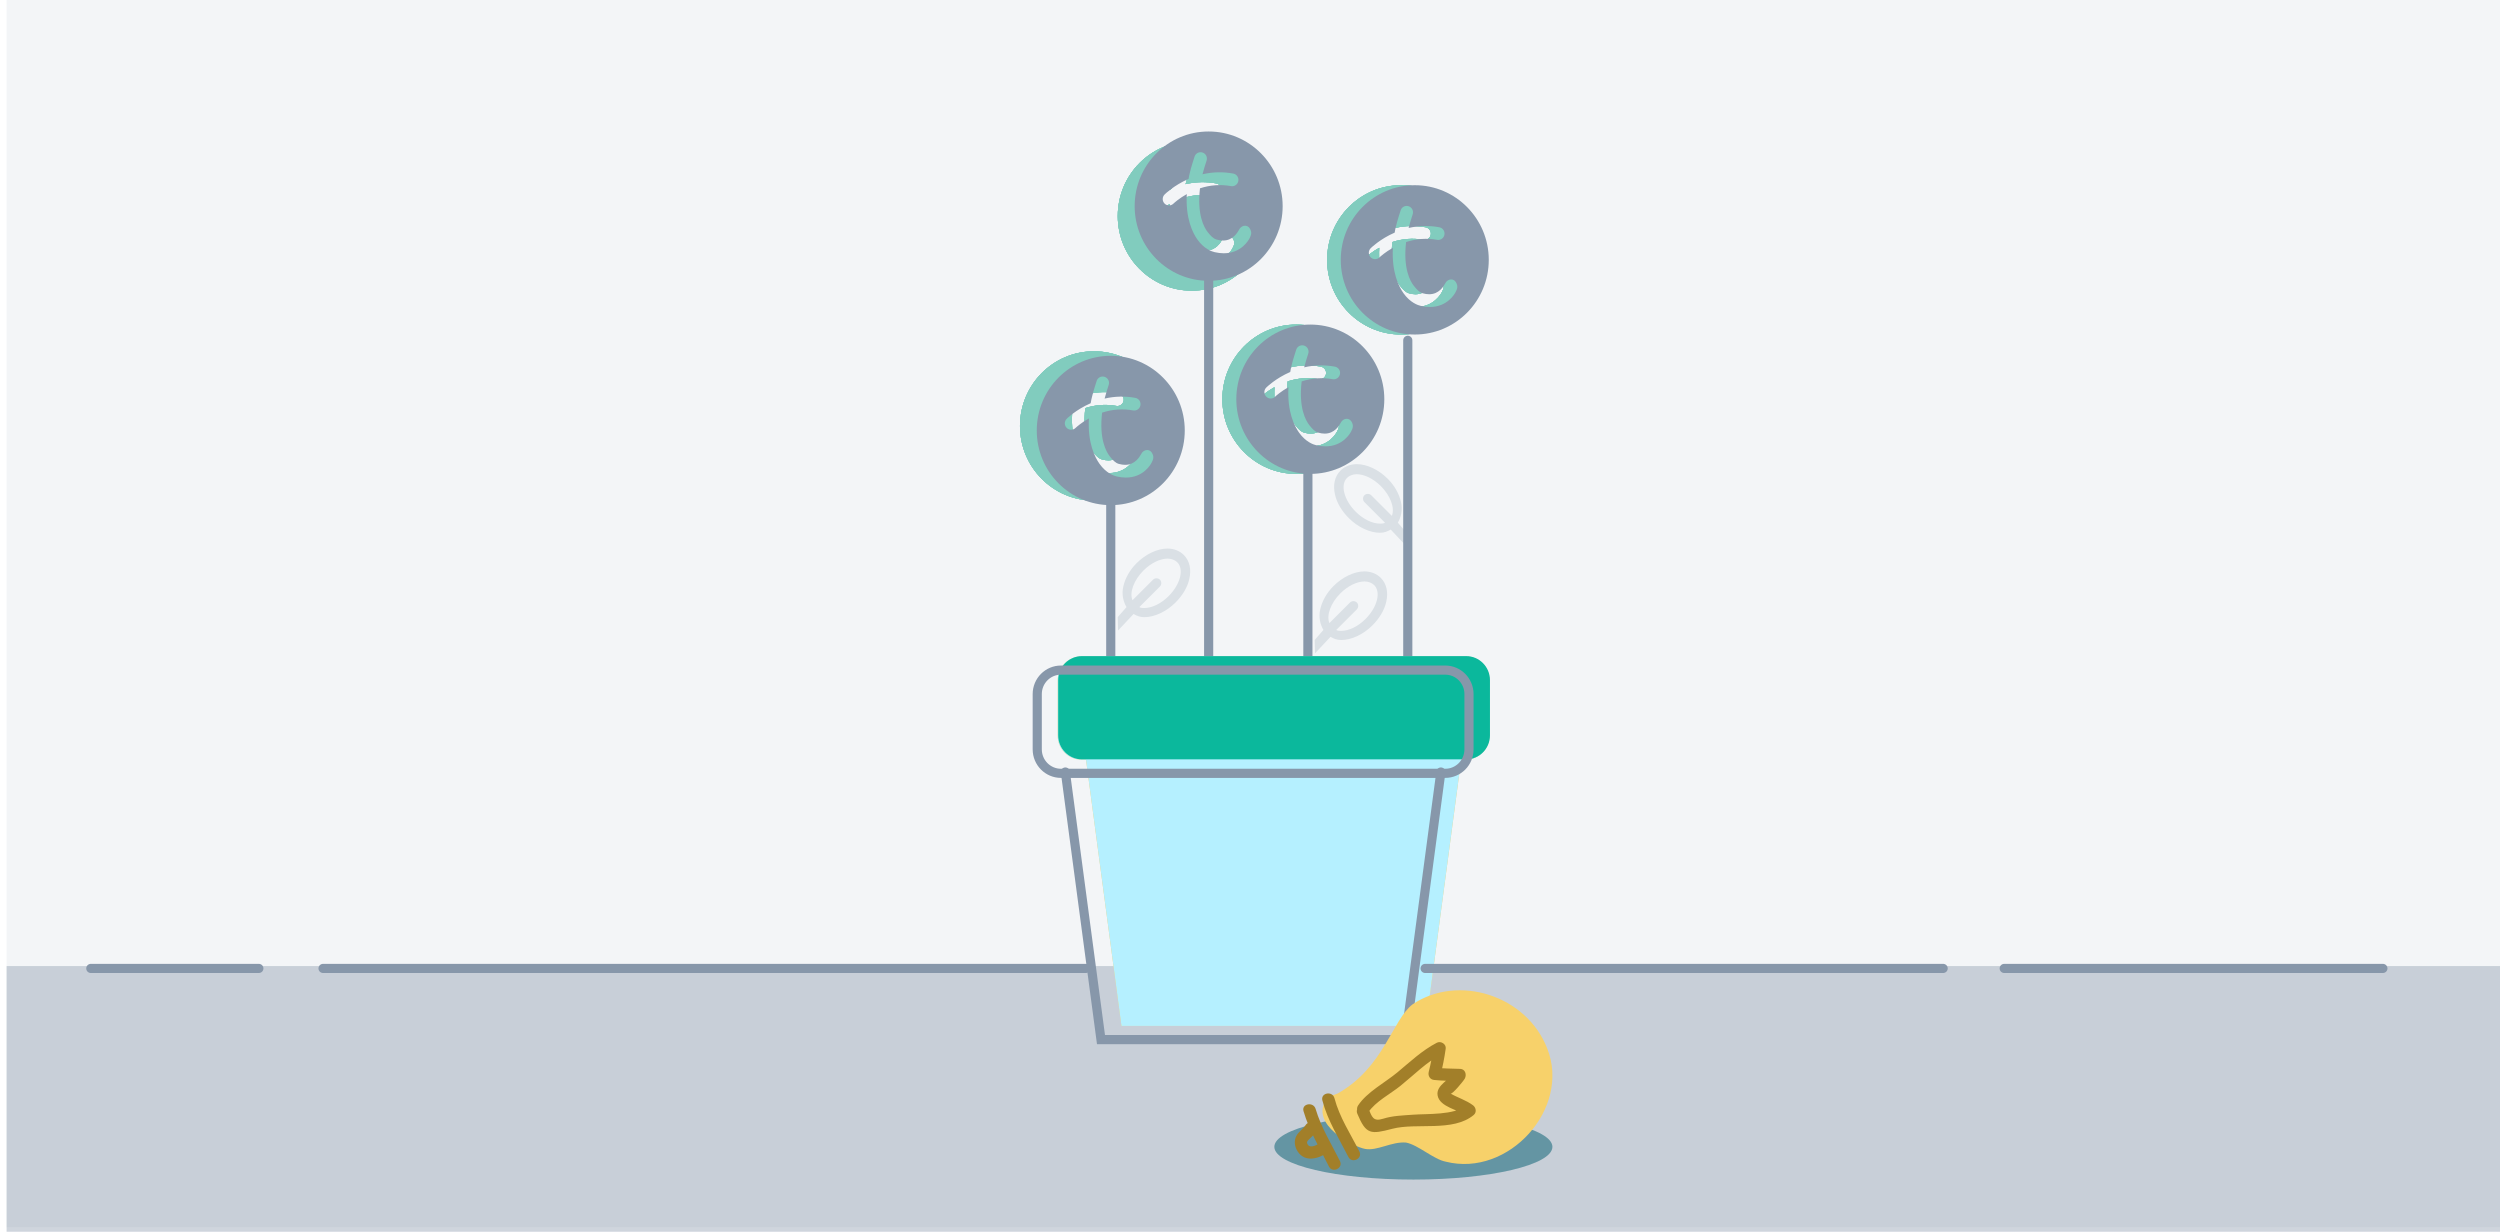 <?xml version="1.0" encoding="utf-8"?>
<!-- Generator: Adobe Illustrator 16.0.0, SVG Export Plug-In . SVG Version: 6.00 Build 0)  -->
<!DOCTYPE svg PUBLIC "-//W3C//DTD SVG 1.1//EN" "http://www.w3.org/Graphics/SVG/1.1/DTD/svg11.dtd">
<svg version="1.1" id="Capa_1" xmlns="http://www.w3.org/2000/svg" xmlns:xlink="http://www.w3.org/1999/xlink" x="0px" y="0px"
	 width="820px" height="404px" viewBox="0 0 820 404" enable-background="new 0 0 820 404" xml:space="preserve">
<rect x="2.162" opacity="0.1" fill="#8797AA" width="817.838" height="402.476"/>
<rect x="2.162" y="316.879" opacity="0.4" fill="#8797AA" width="817.838" height="87.121"/>
<path fill="#DAE0E5" d="M366.716,206.81l5.102-5.432c1.047,0.603,2.04,1.053,3.539,1.053c3.298,0,7.204-1.801,10.206-4.799
	c2.251-2.248,3.911-4.953,4.509-7.647c0.752-3.152,0.167-6.005-1.784-7.955c-1.352-1.346-3.258-2.102-5.361-2.102
	c-3.298,0-7.133,1.803-10.129,4.801c-2.251,2.253-3.751,4.949-4.355,7.652c-0.598,2.55-0.003,4.951,1.048,6.75l-2.874,3.281
	L366.716,206.81z M375.053,187.13c2.55-2.551,5.549-3.906,7.952-3.906c1.198,0,2.399,0.461,3.15,1.206
	c2.249,2.253,1.051,7.204-2.852,11.102c-2.55,2.552-5.547,3.898-7.952,3.898c-0.598,0-1.198,0-1.651-0.299l6.753-6.75
	c0.598-0.6,0.598-1.647,0-2.249c-0.6-0.6-1.651-0.6-2.251,0l-6.753,6.753C370.403,194.332,371.902,190.28,375.053,187.13z"/>
<path fill="#DAE0E5" d="M461.355,174.728l-2.867-3.282c1.05-1.799,1.644-4.2,1.043-6.75c-0.6-2.704-2.1-5.4-4.351-7.653
	c-3.003-2.999-6.831-4.801-10.135-4.801c-2.098,0-4.008,0.756-5.359,2.102c-1.948,1.949-2.537,4.803-1.786,7.955
	c0.6,2.694,2.264,5.398,4.513,7.647c2.999,2.997,6.906,4.799,10.207,4.799c1.501,0,2.491-0.45,3.54-1.052l5.098,5.432
	L461.355,174.728z M456.523,169.198l-6.75-6.751c-0.602-0.6-1.648-0.6-2.249,0c-0.602,0.602-0.602,1.649,0,2.25l6.75,6.75
	c-0.448,0.299-1.049,0.299-1.649,0.299c-2.402,0-5.399-1.346-7.953-3.9c-3.898-3.896-5.099-8.847-2.848-11.1
	c0.75-0.744,1.95-1.206,3.15-1.206c2.398,0,5.397,1.356,7.951,3.906C456.072,162.595,457.574,166.646,456.523,169.198z"/>
<path fill="#DAE0E5" d="M431.311,214.305l5.097-5.433c1.046,0.602,2.039,1.051,3.538,1.051c3.302,0,7.209-1.801,10.206-4.798
	c2.251-2.249,3.915-4.954,4.516-7.647c0.751-3.152,0.16-6.005-1.786-7.957c-1.35-1.346-3.262-2.1-5.359-2.1
	c-3.302,0-7.133,1.8-10.136,4.801c-2.251,2.253-3.75,4.949-4.354,7.651c-0.598,2.549-0.003,4.949,1.048,6.749l-2.868,3.281
	L431.311,214.305z M439.641,194.623c2.551-2.552,5.553-3.907,7.952-3.907c1.198,0,2.398,0.461,3.15,1.206
	c2.251,2.253,1.05,7.205-2.852,11.102c-2.55,2.552-5.548,3.899-7.95,3.899c-0.6,0-1.2,0-1.65-0.3l6.751-6.749
	c0.601-0.601,0.601-1.648,0-2.248c-0.601-0.601-1.646-0.601-2.251,0l-6.747,6.751C434.992,201.825,436.49,197.773,439.641,194.623z"
	/>
<g>
	<defs>
		<path id="SVGID_1_" d="M445.091,84.38c-0.806-0.834-0.791-2.159,0.027-2.972c0.121-0.12,3.034-3.006,7.86-5.109
			c0.068-0.39,0.136-0.797,0.22-1.213l0.221-0.903c0.317-1.518,1.512-5.165,1.524-5.201c0.277-0.859,1.069-1.436,1.969-1.436
			c0.219,0,0.439,0.04,0.652,0.107c0.524,0.173,0.955,0.545,1.21,1.047c0.246,0.5,0.286,1.069,0.108,1.602
			c-0.271,0.813-1.035,3.221-1.34,4.478c3.335-0.779,6.738-0.854,10.08-0.231c1.13,0.2,1.876,1.297,1.669,2.433
			c-0.178,0.995-1.037,1.718-2.035,1.718c-0.124,0-0.25-0.009-0.38-0.036c-3.351-0.617-6.793-0.376-10.156,0.721
			c-1.035,8.73,1.4,12.922,2.504,14.327c1.031,1.312,1.885,2.18,2.944,2.485c0.744,0.209,1.451,0.317,2.112,0.317
			c3.245,0,4.718-2.596,5.275-3.572c0.104-0.188,0.176-0.312,0.247-0.407c0.425-0.545,1.056-0.881,1.699-0.881
			c0.61,0,1.155,0.304,1.5,0.828c0.921,1.414,0.425,2.394-0.055,3.333c-0.259,0.511-2.634,4.878-8.442,4.878H464.5
			c-0.942,0-1.94-0.121-2.97-0.363c-0.972-0.219-3.468-1.078-5.66-4.148c-1.512-2.128-3.92-6.837-3.477-14.9
			c-2.482,1.392-4.05,2.815-4.363,3.11l-0.009,0.003c-0.384,0.391-0.903,0.605-1.449,0.605
			C446.013,85.002,445.489,84.782,445.091,84.38z M435.292,85.239c0,13.526,10.865,24.487,24.269,24.487
			c13.406,0,24.274-10.961,24.274-24.487c0-13.526-10.868-24.493-24.274-24.493C446.157,60.746,435.292,71.713,435.292,85.239z"/>
	</defs>
	<use xlink:href="#SVGID_1_"  overflow="visible" fill-rule="evenodd" clip-rule="evenodd" fill="#81CCBE"/>
	<clipPath id="SVGID_2_">
		<use xlink:href="#SVGID_1_"  overflow="visible"/>
	</clipPath>
	<g clip-path="url(#SVGID_2_)" enable-background="new    ">
		<g>
			<defs>
				<rect id="SVGID_3_" x="435.011" y="59.17" width="50.4" height="52.69"/>
			</defs>
			<use xlink:href="#SVGID_3_"  overflow="visible" fill="#81CCBE"/>
			<clipPath id="SVGID_4_">
				<use xlink:href="#SVGID_3_"  overflow="visible"/>
			</clipPath>
			<g clip-path="url(#SVGID_4_)">
				<defs>
					<rect id="SVGID_5_" x="424.106" y="49.523" width="70.914" height="71.426"/>
				</defs>
				<use xlink:href="#SVGID_5_"  overflow="visible" fill-rule="evenodd" clip-rule="evenodd" fill="#81CCBE"/>
				<clipPath id="SVGID_6_">
					<use xlink:href="#SVGID_5_"  overflow="visible"/>
				</clipPath>
				<g clip-path="url(#SVGID_6_)">
					<defs>
						<rect id="SVGID_7_" x="435.011" y="59.17" width="50.4" height="52.69"/>
					</defs>
					<use xlink:href="#SVGID_7_"  overflow="visible" fill="#81CCBE"/>
					<clipPath id="SVGID_8_">
						<use xlink:href="#SVGID_7_"  overflow="visible"/>
					</clipPath>
					<rect x="412.652" y="38.068" clip-path="url(#SVGID_8_)" fill="#81CCBE" width="93.824" height="94.335"/>
				</g>
			</g>
		</g>
	</g>
</g>
<g>
	<defs>
		<path id="SVGID_9_" d="M410.729,130.09c-0.807-0.832-0.792-2.156,0.025-2.971c0.121-0.121,3.035-3.006,7.861-5.109
			c0.067-0.389,0.135-0.796,0.22-1.211l0.22-0.905c0.317-1.518,1.513-5.164,1.525-5.199c0.277-0.859,1.069-1.437,1.968-1.437
			c0.22,0,0.44,0.04,0.653,0.107c0.523,0.175,0.954,0.547,1.21,1.047c0.246,0.502,0.286,1.071,0.107,1.602
			c-0.27,0.815-1.034,3.222-1.339,4.48c3.334-0.778,6.738-0.855,10.08-0.233c1.13,0.203,1.875,1.297,1.669,2.435
			c-0.179,0.993-1.038,1.717-2.035,1.717c-0.124,0-0.25-0.01-0.38-0.035c-3.351-0.618-6.793-0.376-10.156,0.721
			c-1.035,8.729,1.4,12.922,2.504,14.327c1.031,1.312,1.885,2.179,2.944,2.483c0.744,0.209,1.45,0.317,2.112,0.317
			c3.243,0,4.717-2.594,5.275-3.57c0.103-0.188,0.175-0.314,0.246-0.407c0.426-0.547,1.057-0.882,1.7-0.882
			c0.609,0,1.155,0.305,1.5,0.828c0.921,1.414,0.425,2.396-0.056,3.335c-0.258,0.509-2.633,4.876-8.441,4.876h-0.006
			c-0.943,0-1.94-0.12-2.97-0.361c-0.972-0.22-3.468-1.078-5.66-4.148c-1.512-2.13-3.92-6.836-3.477-14.9
			c-2.483,1.392-4.05,2.815-4.364,3.11l-0.009,0.004c-0.383,0.388-0.902,0.604-1.448,0.604
			C411.649,130.712,411.126,130.493,410.729,130.09z M400.928,130.949c0,13.526,10.865,24.49,24.269,24.49
			c13.405,0,24.273-10.963,24.273-24.49c0-13.526-10.868-24.492-24.273-24.492C411.793,106.457,400.928,117.423,400.928,130.949z"/>
	</defs>
	<use xlink:href="#SVGID_9_"  overflow="visible" fill-rule="evenodd" clip-rule="evenodd" fill="#81CCBE"/>
	<clipPath id="SVGID_10_">
		<use xlink:href="#SVGID_9_"  overflow="visible"/>
	</clipPath>
	<g clip-path="url(#SVGID_10_)" enable-background="new    ">
		<g>
			<defs>
				<rect id="SVGID_11_" x="400.647" y="104.882" width="50.399" height="52.691"/>
			</defs>
			<use xlink:href="#SVGID_11_"  overflow="visible" fill="#81CCBE"/>
			<clipPath id="SVGID_12_">
				<use xlink:href="#SVGID_11_"  overflow="visible"/>
			</clipPath>
			<g clip-path="url(#SVGID_12_)">
				<defs>
					<rect id="SVGID_13_" x="389.743" y="95.234" width="70.914" height="71.425"/>
				</defs>
				<use xlink:href="#SVGID_13_"  overflow="visible" fill-rule="evenodd" clip-rule="evenodd" fill="#81CCBE"/>
				<clipPath id="SVGID_14_">
					<use xlink:href="#SVGID_13_"  overflow="visible"/>
				</clipPath>
				<g clip-path="url(#SVGID_14_)">
					<defs>
						<rect id="SVGID_15_" x="400.647" y="104.882" width="50.399" height="52.691"/>
					</defs>
					<use xlink:href="#SVGID_15_"  overflow="visible" fill="#81CCBE"/>
					<clipPath id="SVGID_16_">
						<use xlink:href="#SVGID_15_"  overflow="visible"/>
					</clipPath>
					<rect x="378.287" y="83.78" clip-path="url(#SVGID_16_)" fill="#81CCBE" width="93.826" height="94.334"/>
				</g>
			</g>
		</g>
	</g>
</g>
<g>
	<defs>
		<path id="SVGID_17_" d="M376.422,69.99c-0.806-0.832-0.797-2.157,0.022-2.972c0.12-0.12,3.037-3.006,7.866-5.109
			c0.062-0.389,0.129-0.795,0.215-1.211l0.222-0.905c0.314-1.517,1.509-5.165,1.527-5.199c0.271-0.859,1.065-1.438,1.964-1.438
			c0.219,0,0.441,0.042,0.653,0.108c0.523,0.175,0.958,0.547,1.208,1.047c0.25,0.501,0.286,1.071,0.11,1.602
			c-0.268,0.815-1.038,3.221-1.336,4.48c3.329-0.779,6.739-0.855,10.08-0.234c1.128,0.203,1.875,1.299,1.669,2.436
			c-0.179,0.993-1.038,1.716-2.036,1.716c-0.126,0-0.25-0.007-0.38-0.034c-3.356-0.619-6.797-0.376-10.162,0.721
			c-1.033,8.728,1.401,12.922,2.51,14.327c1.028,1.311,1.884,2.178,2.944,2.483c0.739,0.209,1.45,0.317,2.113,0.317
			c3.243,0,4.715-2.595,5.275-3.57c0.103-0.188,0.175-0.313,0.247-0.407c0.425-0.545,1.056-0.881,1.7-0.881
			c0.608,0,1.155,0.302,1.5,0.826c0.921,1.414,0.425,2.396-0.055,3.334c-0.259,0.509-2.636,4.876-8.442,4.876h-0.006
			c-0.949,0-1.946-0.121-2.975-0.362c-0.97-0.221-3.464-1.08-5.655-4.147c-1.518-2.131-3.92-6.837-3.477-14.9
			c-2.489,1.392-4.05,2.814-4.364,3.109l-0.009,0.005c-0.385,0.388-0.903,0.604-1.449,0.604
			C377.339,70.611,376.817,70.393,376.422,69.99z M366.618,70.849c0,13.526,10.868,24.489,24.271,24.489
			c13.409,0,24.277-10.963,24.277-24.489c0-13.526-10.869-24.493-24.277-24.493C377.486,46.355,366.618,57.322,366.618,70.849z"/>
	</defs>
	<use xlink:href="#SVGID_17_"  overflow="visible" fill-rule="evenodd" clip-rule="evenodd" fill="#81CCBE"/>
	<clipPath id="SVGID_18_">
		<use xlink:href="#SVGID_17_"  overflow="visible"/>
	</clipPath>
	<g clip-path="url(#SVGID_18_)" enable-background="new    ">
		<g>
			<defs>
				<rect id="SVGID_19_" x="366.34" y="44.781" width="50.4" height="52.691"/>
			</defs>
			<use xlink:href="#SVGID_19_"  overflow="visible" fill="#81CCBE"/>
			<clipPath id="SVGID_20_">
				<use xlink:href="#SVGID_19_"  overflow="visible"/>
			</clipPath>
			<g clip-path="url(#SVGID_20_)">
				<defs>
					<rect id="SVGID_21_" x="355.438" y="35.133" width="70.911" height="71.425"/>
				</defs>
				<use xlink:href="#SVGID_21_"  overflow="visible" fill-rule="evenodd" clip-rule="evenodd" fill="#81CCBE"/>
				<clipPath id="SVGID_22_">
					<use xlink:href="#SVGID_21_"  overflow="visible"/>
				</clipPath>
				<g clip-path="url(#SVGID_22_)">
					<defs>
						<rect id="SVGID_23_" x="366.34" y="44.781" width="50.4" height="52.691"/>
					</defs>
					<use xlink:href="#SVGID_23_"  overflow="visible" fill="#81CCBE"/>
					<clipPath id="SVGID_24_">
						<use xlink:href="#SVGID_23_"  overflow="visible"/>
					</clipPath>
					<rect x="343.982" y="23.679" clip-path="url(#SVGID_24_)" fill="#81CCBE" width="93.826" height="94.334"/>
				</g>
			</g>
		</g>
	</g>
</g>
<g>
	<defs>
		<path id="SVGID_25_" d="M344.349,138.86c-0.805-0.832-0.792-2.156,0.027-2.972c0.121-0.12,3.033-3.006,7.862-5.109
			c0.067-0.391,0.133-0.797,0.219-1.213l0.218-0.903c0.318-1.518,1.513-5.165,1.527-5.201c0.277-0.859,1.069-1.436,1.968-1.436
			c0.219,0,0.438,0.04,0.653,0.108c0.523,0.175,0.952,0.545,1.208,1.047c0.246,0.501,0.287,1.069,0.107,1.602
			c-0.268,0.813-1.033,3.221-1.337,4.478c3.333-0.777,6.739-0.854,10.08-0.232c1.128,0.201,1.876,1.297,1.669,2.434
			c-0.178,0.994-1.038,1.718-2.036,1.718c-0.126,0-0.25-0.009-0.381-0.036c-3.351-0.617-6.791-0.376-10.157,0.721
			c-1.033,8.73,1.401,12.922,2.506,14.327c1.029,1.311,1.885,2.18,2.944,2.485c0.743,0.209,1.451,0.317,2.113,0.317
			c3.244,0,4.715-2.596,5.276-3.57c0.102-0.188,0.173-0.313,0.246-0.409c0.425-0.545,1.057-0.881,1.7-0.881
			c0.607,0,1.155,0.304,1.498,0.828c0.923,1.414,0.427,2.394-0.053,3.333c-0.259,0.511-2.636,4.878-8.444,4.878h-0.004
			c-0.944,0-1.942-0.121-2.971-0.363c-0.97-0.219-3.468-1.079-5.66-4.148c-1.513-2.129-3.919-6.837-3.476-14.9
			c-2.485,1.392-4.049,2.815-4.363,3.11l-0.009,0.006c-0.385,0.389-0.903,0.604-1.45,0.604
			C345.272,139.482,344.748,139.262,344.349,138.86z M334.551,139.72c0,13.526,10.863,24.487,24.269,24.487
			s24.274-10.961,24.274-24.487c0-13.526-10.868-24.493-24.274-24.493S334.551,126.193,334.551,139.72z"/>
	</defs>
	<use xlink:href="#SVGID_25_"  overflow="visible" fill-rule="evenodd" clip-rule="evenodd" fill="#81CCBE"/>
	<clipPath id="SVGID_26_">
		<use xlink:href="#SVGID_25_"  overflow="visible"/>
	</clipPath>
	<g clip-path="url(#SVGID_26_)" enable-background="new    ">
		<g>
			<defs>
				<rect id="SVGID_27_" x="334.268" y="113.65" width="50.4" height="52.691"/>
			</defs>
			<use xlink:href="#SVGID_27_"  overflow="visible" fill="#81CCBE"/>
			<clipPath id="SVGID_28_">
				<use xlink:href="#SVGID_27_"  overflow="visible"/>
			</clipPath>
			<g clip-path="url(#SVGID_28_)">
				<defs>
					<rect id="SVGID_29_" x="323.365" y="104.004" width="70.915" height="71.426"/>
				</defs>
				<use xlink:href="#SVGID_29_"  overflow="visible" fill-rule="evenodd" clip-rule="evenodd" fill="#81CCBE"/>
				<clipPath id="SVGID_30_">
					<use xlink:href="#SVGID_29_"  overflow="visible"/>
				</clipPath>
				<g clip-path="url(#SVGID_30_)">
					<defs>
						<rect id="SVGID_31_" x="334.268" y="113.65" width="50.4" height="52.691"/>
					</defs>
					<use xlink:href="#SVGID_31_"  overflow="visible" fill="#81CCBE"/>
					<clipPath id="SVGID_32_">
						<use xlink:href="#SVGID_31_"  overflow="visible"/>
					</clipPath>
					<rect x="311.91" y="92.55" clip-path="url(#SVGID_32_)" fill="#81CCBE" width="93.824" height="94.333"/>
				</g>
			</g>
		</g>
	</g>
</g>
<line fill="none" stroke="#8797AA" stroke-width="3" stroke-linecap="round" stroke-miterlimit="10" x1="364.329" y1="220.464" x2="364.329" y2="159.807"/>
<line fill="none" stroke="#8797AA" stroke-width="3" stroke-linecap="round" stroke-miterlimit="10" x1="428.988" y1="220.464" x2="428.988" y2="147.812"/>
<line fill="none" stroke="#8797AA" stroke-width="3" stroke-linecap="round" stroke-miterlimit="10" x1="461.753" y1="220.258" x2="461.753" y2="111.622"/>
<line fill="none" stroke="#8797AA" stroke-width="3" stroke-linecap="round" stroke-miterlimit="10" x1="396.44" y1="221.458" x2="396.44" y2="91.231"/>
<g>
	<defs>
		<path id="SVGID_33_" d="M480.758,215.302H354.717c-4.299,0-7.791,3.521-7.791,7.866v18.134c0,4.345,3.492,7.861,7.791,7.861h1.491
			l11.629,87.338h99.796l11.629-87.338h1.496c4.299,0,7.785-3.517,7.785-7.861v-18.134
			C488.543,218.822,485.057,215.302,480.758,215.302"/>
	</defs>
	<use xlink:href="#SVGID_33_"  overflow="visible" fill-rule="evenodd" clip-rule="evenodd" fill="#F7D16A"/>
	<clipPath id="SVGID_34_">
		<use xlink:href="#SVGID_33_"  overflow="visible"/>
	</clipPath>
	<rect x="335.472" y="203.847" clip-path="url(#SVGID_34_)" fill="#B5F0FF" width="164.524" height="144.108"/>
</g>
<path fill="#0BB89C" d="M488.703,241.211c0,4.339-3.489,7.858-7.785,7.858H354.883c-4.305,0-7.794-3.52-7.794-7.858v-18.14
	c0-4.342,3.49-7.862,7.794-7.862h126.035c4.296,0,7.785,3.521,7.785,7.862V241.211z"/>
<polyline fill="none" stroke="#8797AA" stroke-width="3" stroke-linecap="round" stroke-miterlimit="10" points="472.609,253.218 
	460.922,340.991 361.124,340.991 349.436,253.218 "/>
<path fill="none" stroke="#8797AA" stroke-width="3" stroke-linecap="round" stroke-miterlimit="10" d="M481.83,245.795
	c0,4.34-3.489,7.856-7.785,7.856H348.004c-4.304,0-7.789-3.517-7.789-7.856v-18.14c0-4.345,3.485-7.862,7.789-7.862h126.041
	c4.296,0,7.785,3.518,7.785,7.862V245.795z"/>
<line fill="none" stroke="#8797AA" stroke-width="3" stroke-linecap="round" stroke-miterlimit="10" x1="356.147" y1="317.645" x2="105.957" y2="317.645"/>
<line fill="none" stroke="#8797AA" stroke-width="3" stroke-linecap="round" stroke-miterlimit="10" x1="84.904" y1="317.645" x2="29.783" y2="317.645"/>
<line fill="none" stroke="#8797AA" stroke-width="3" stroke-linecap="round" stroke-miterlimit="10" x1="781.588" y1="317.645" x2="657.378" y2="317.645"/>
<line fill="none" stroke="#8797AA" stroke-width="3" stroke-linecap="round" stroke-miterlimit="10" x1="637.356" y1="317.645" x2="467.439" y2="317.645"/>
<g>
	<defs>
		<path id="SVGID_35_" d="M349.857,140.336c-0.806-0.832-0.792-2.157,0.028-2.972c0.12-0.12,3.033-3.006,7.86-5.109
			c0.067-0.389,0.135-0.795,0.221-1.211l0.219-0.905c0.318-1.516,1.512-5.165,1.525-5.199c0.277-0.859,1.069-1.436,1.969-1.436
			c0.221,0,0.439,0.04,0.655,0.106c0.521,0.175,0.952,0.547,1.208,1.046c0.247,0.502,0.286,1.071,0.108,1.602
			c-0.269,0.815-1.035,3.223-1.339,4.48c3.334-0.779,6.738-0.855,10.083-0.233c1.127,0.203,1.873,1.298,1.667,2.435
			c-0.178,0.993-1.038,1.716-2.035,1.716c-0.125,0-0.25-0.007-0.379-0.034c-3.351-0.619-6.793-0.376-10.157,0.72
			c-1.034,8.729,1.401,12.922,2.506,14.327c1.029,1.312,1.883,2.178,2.944,2.483c0.743,0.209,1.449,0.317,2.11,0.317
			c3.246,0,4.718-2.594,5.276-3.57c0.104-0.188,0.175-0.314,0.246-0.407c0.425-0.545,1.056-0.881,1.7-0.881
			c0.609,0,1.154,0.303,1.499,0.826c0.921,1.414,0.426,2.396-0.055,3.334c-0.259,0.509-2.634,4.876-8.442,4.876h-0.003
			c-0.945,0-1.943-0.121-2.972-0.361c-0.972-0.219-3.467-1.078-5.66-4.148c-1.513-2.131-3.92-6.837-3.478-14.9
			c-2.482,1.392-4.049,2.815-4.363,3.11l-0.007,0.003c-0.385,0.389-0.905,0.604-1.45,0.604
			C350.779,140.958,350.255,140.74,349.857,140.336z M340.058,141.195c0,13.526,10.865,24.49,24.271,24.49
			c13.404,0,24.272-10.964,24.272-24.49c0-13.526-10.868-24.493-24.272-24.493C350.923,116.703,340.058,127.669,340.058,141.195z"/>
	</defs>
	<use xlink:href="#SVGID_35_"  overflow="visible" fill-rule="evenodd" clip-rule="evenodd" fill="#8797AA"/>
	<clipPath id="SVGID_36_">
		<use xlink:href="#SVGID_35_"  overflow="visible"/>
	</clipPath>
</g>
<g>
	<defs>
		<path id="SVGID_37_" d="M381.967,66.761c-0.807-0.832-0.792-2.156,0.025-2.97c0.122-0.123,3.033-3.009,7.861-5.11
			c0.068-0.39,0.135-0.797,0.219-1.213l0.221-0.905c0.318-1.516,1.512-5.162,1.525-5.199c0.277-0.859,1.069-1.436,1.968-1.436
			c0.219,0,0.439,0.04,0.654,0.108c0.523,0.173,0.954,0.545,1.209,1.047c0.246,0.5,0.286,1.068,0.106,1.601
			c-0.269,0.814-1.033,3.222-1.337,4.479c3.333-0.779,6.738-0.854,10.086-0.233c1.124,0.202,1.875,1.298,1.669,2.435
			c-0.179,0.992-1.043,1.718-2.041,1.718c-0.125,0-0.25-0.009-0.376-0.037c-3.354-0.617-6.796-0.376-10.16,0.721
			c-1.035,8.73,1.401,12.922,2.504,14.327c1.031,1.312,1.885,2.18,2.944,2.483c0.743,0.211,1.451,0.319,2.112,0.319
			c3.244,0,4.721-2.596,5.281-3.572c0.103-0.187,0.169-0.313,0.245-0.406c0.421-0.545,1.056-0.881,1.696-0.881
			c0.613,0,1.155,0.305,1.5,0.828c0.921,1.414,0.425,2.394-0.049,3.333c-0.261,0.511-2.64,4.877-8.444,4.877h-0.004
			c-0.949,0-1.946-0.123-2.976-0.363c-0.972-0.218-3.467-1.078-5.66-4.147c-1.513-2.131-3.921-6.837-3.477-14.9
			c-2.485,1.392-4.05,2.815-4.364,3.11l-0.009,0.004c-0.385,0.391-0.903,0.604-1.448,0.604
			C382.888,67.383,382.364,67.164,381.967,66.761z M372.167,67.62c0,13.526,10.863,24.489,24.269,24.489S420.71,81.146,420.71,67.62
			c0-13.526-10.869-24.493-24.274-24.493S372.167,54.094,372.167,67.62z"/>
	</defs>
	<use xlink:href="#SVGID_37_"  overflow="visible" fill-rule="evenodd" clip-rule="evenodd" fill="#8797AA"/>
	<clipPath id="SVGID_38_">
		<use xlink:href="#SVGID_37_"  overflow="visible"/>
	</clipPath>
</g>
<g>
	<defs>
		<path id="SVGID_39_" d="M415.311,130.09c-0.807-0.832-0.794-2.156,0.025-2.971c0.12-0.121,3.033-3.006,7.862-5.109
			c0.067-0.389,0.135-0.796,0.219-1.211l0.219-0.905c0.317-1.518,1.513-5.164,1.526-5.199c0.277-0.859,1.069-1.437,1.969-1.437
			c0.219,0,0.438,0.04,0.653,0.107c0.523,0.175,0.953,0.547,1.207,1.047c0.246,0.502,0.286,1.071,0.107,1.602
			c-0.269,0.815-1.032,3.222-1.337,4.48c3.333-0.778,6.738-0.855,10.08-0.233c1.128,0.203,1.875,1.297,1.67,2.435
			c-0.18,0.993-1.038,1.717-2.036,1.717c-0.126,0-0.25-0.01-0.379-0.035c-3.354-0.618-6.794-0.376-10.157,0.721
			c-1.034,8.729,1.398,12.922,2.504,14.327c1.029,1.312,1.885,2.179,2.944,2.483c0.742,0.209,1.45,0.317,2.112,0.317
			c3.243,0,4.716-2.594,5.275-3.57c0.103-0.188,0.176-0.314,0.246-0.407c0.426-0.547,1.057-0.882,1.701-0.882
			c0.606,0,1.154,0.305,1.499,0.828c0.921,1.414,0.425,2.396-0.055,3.335c-0.259,0.509-2.636,4.876-8.442,4.876h-0.006
			c-0.942,0-1.94-0.12-2.971-0.361c-0.971-0.22-3.468-1.078-5.661-4.148c-1.512-2.13-3.918-6.836-3.475-14.9
			c-2.484,1.392-4.05,2.815-4.363,3.11l-0.01,0.004c-0.385,0.388-0.902,0.604-1.45,0.604
			C416.231,130.712,415.708,130.493,415.311,130.09z M405.511,130.949c0,13.526,10.862,24.49,24.269,24.49
			c13.405,0,24.274-10.963,24.274-24.49c0-13.526-10.869-24.492-24.274-24.492C416.373,106.457,405.511,117.423,405.511,130.949z"/>
	</defs>
	<use xlink:href="#SVGID_39_"  overflow="visible" fill-rule="evenodd" clip-rule="evenodd" fill="#8797AA"/>
	<clipPath id="SVGID_40_">
		<use xlink:href="#SVGID_39_"  overflow="visible"/>
	</clipPath>
</g>
<g>
	<defs>
		<path id="SVGID_41_" d="M449.57,84.38c-0.805-0.834-0.792-2.159,0.027-2.972c0.12-0.12,3.033-3.006,7.861-5.109
			c0.065-0.39,0.133-0.797,0.219-1.213l0.22-0.903c0.317-1.518,1.512-5.165,1.524-5.201c0.277-0.859,1.071-1.436,1.97-1.436
			c0.22,0,0.438,0.04,0.653,0.107c0.523,0.173,0.952,0.545,1.208,1.047c0.246,0.5,0.286,1.069,0.107,1.602
			c-0.269,0.813-1.034,3.221-1.337,4.478c3.332-0.779,6.738-0.854,10.084-0.231c1.123,0.2,1.875,1.297,1.669,2.433
			c-0.179,0.995-1.042,1.718-2.039,1.718c-0.127,0-0.252-0.009-0.376-0.036c-3.356-0.617-6.797-0.376-10.162,0.721
			c-1.033,8.73,1.4,12.922,2.506,14.327c1.029,1.312,1.883,2.18,2.944,2.485c0.742,0.209,1.448,0.317,2.112,0.317
			c3.243,0,4.719-2.596,5.279-3.572c0.103-0.188,0.17-0.312,0.246-0.407c0.419-0.545,1.057-0.881,1.695-0.881
			c0.612,0,1.154,0.304,1.499,0.828c0.923,1.414,0.425,2.394-0.05,3.333c-0.259,0.511-2.639,4.878-8.441,4.878h-0.006
			c-0.949,0-1.946-0.121-2.976-0.363c-0.971-0.219-3.468-1.078-5.66-4.148c-1.513-2.128-3.921-6.837-3.477-14.9
			c-2.483,1.392-4.05,2.815-4.362,3.11l-0.009,0.003c-0.385,0.391-0.904,0.605-1.45,0.605
			C450.491,85.002,449.97,84.782,449.57,84.38z M439.771,85.239c0,13.526,10.864,24.487,24.271,24.487
			c13.405,0,24.273-10.961,24.273-24.487c0-13.526-10.868-24.493-24.273-24.493C450.635,60.746,439.771,71.713,439.771,85.239z"/>
	</defs>
	<use xlink:href="#SVGID_41_"  overflow="visible" fill-rule="evenodd" clip-rule="evenodd" fill="#8797AA"/>
	<clipPath id="SVGID_42_">
		<use xlink:href="#SVGID_41_"  overflow="visible"/>
	</clipPath>
</g>
<g>
	<path opacity="0.5" fill="#005C6E" d="M509.19,376.162c0,5.933-20.416,10.74-45.605,10.74c-25.187,0-45.604-4.808-45.604-10.74
		c0-5.935,20.418-10.74,45.604-10.74C488.774,365.422,509.19,370.228,509.19,376.162z"/>
	<g>
		<g>
			<path fill="#F7D16A" d="M438.793,358.641c15.073-8.462,17.953-24.178,24.52-29.212c14.945-10.05,37.397-3.002,44.171,14.467
				c7.835,19.646-12.644,42.364-33.285,37.131c-3.986-0.755-9.041-5.508-13.026-6.263c-4.713-0.395-9.452,2.834-13.438,2.08
				c-3.983-0.755-18.441-8.107-12.579-16.416C435.521,359.34,437.337,359.355,438.793,358.641"/>
		</g>
		<g>
			<g>
				<path fill="#A27F29" d="M448.833,364.813c2.272-3.459,7.291-6.059,10.479-8.628c4.5-3.623,8.59-7.863,13.76-10.551
					c-0.963-0.653-1.927-1.309-2.902-1.96c-0.37,2.67-0.891,5.286-1.547,7.896c-0.317,1.271,0.395,2.522,1.762,2.656
					c2.76,0.283,5.504,0.298,8.271,0.39c-0.508-1.039-1.021-2.083-1.532-3.127c-1.298,2.595-6.25,4.346-5.579,7.879
					c0.725,3.755,6.857,4.645,9.373,6.532c-0.075-1.063-0.151-2.129-0.225-3.194c-3.725,3.094-12.671,2.57-17.27,2.921
					c-3.312,0.254-6.524,0.303-9.719,1.304c-3.329,1.033-3.668-0.512-4.876-3.393c-1.013-2.4-4.624-0.607-3.621,1.779
					c2.871,6.841,4.338,6.802,11.479,4.927c7.98-2.079,19.872,1.139,26.679-4.514c1.05-0.884,0.782-2.437-0.221-3.194
					c-2.228-1.67-4.951-2.458-7.352-3.837c0.553,0.322,4.283-4.154,4.689-4.975c0.634-1.264,0.128-3.072-1.538-3.131
					c-2.769-0.084-5.512-0.105-8.271-0.386c0.588,0.887,1.172,1.774,1.763,2.663c0.742-2.955,1.334-5.883,1.753-8.904
					c0.216-1.519-1.6-2.626-2.9-1.948c-4.859,2.525-8.781,6.267-12.965,9.74c-4.009,3.332-9.97,6.421-12.867,10.829
					C444.039,364.761,447.4,366.997,448.833,364.813L448.833,364.813z"/>
			</g>
		</g>
		<g>
			<g>
				<path fill="#A27F29" d="M433.741,360.948c1.737,6.676,5.429,12.41,8.516,18.515c1.175,2.323,4.795,0.546,3.622-1.779
					c-2.901-5.747-6.524-11.19-8.179-17.483C437.043,357.692,433.075,358.438,433.741,360.948L433.741,360.948z"/>
			</g>
		</g>
		<g>
			<g>
				<path fill="#A27F29" d="M427.558,364.478c1.898,6.447,5.33,12.149,8.321,18.118c1.164,2.327,4.787,0.548,3.625-1.779
					c-2.816-5.612-6.189-11.024-7.98-17.089C430.79,361.257,426.82,361.987,427.558,364.478L427.558,364.478z"/>
			</g>
		</g>
		<g>
			<g>
				<path fill="#A27F29" d="M428.211,369.08c-0.782,1.225-2.099,1.998-2.866,3.258c-1.052,1.737-0.746,3.824,0.355,5.439
					c2.379,3.519,6.725,2.331,9.655,0.309c0.908-0.622,0.839-2.102,0.176-2.853c-0.801-0.893-1.946-0.788-2.857-0.171
					c-1.107,0.762-3.424,1.796-3.945-0.146c-0.149-0.57,0.471-1.041,0.826-1.395c0.729-0.698,1.475-1.365,2.014-2.22
					C432.979,369.121,429.62,366.882,428.211,369.08L428.211,369.08z"/>
			</g>
		</g>
	</g>
</g>
</svg>
